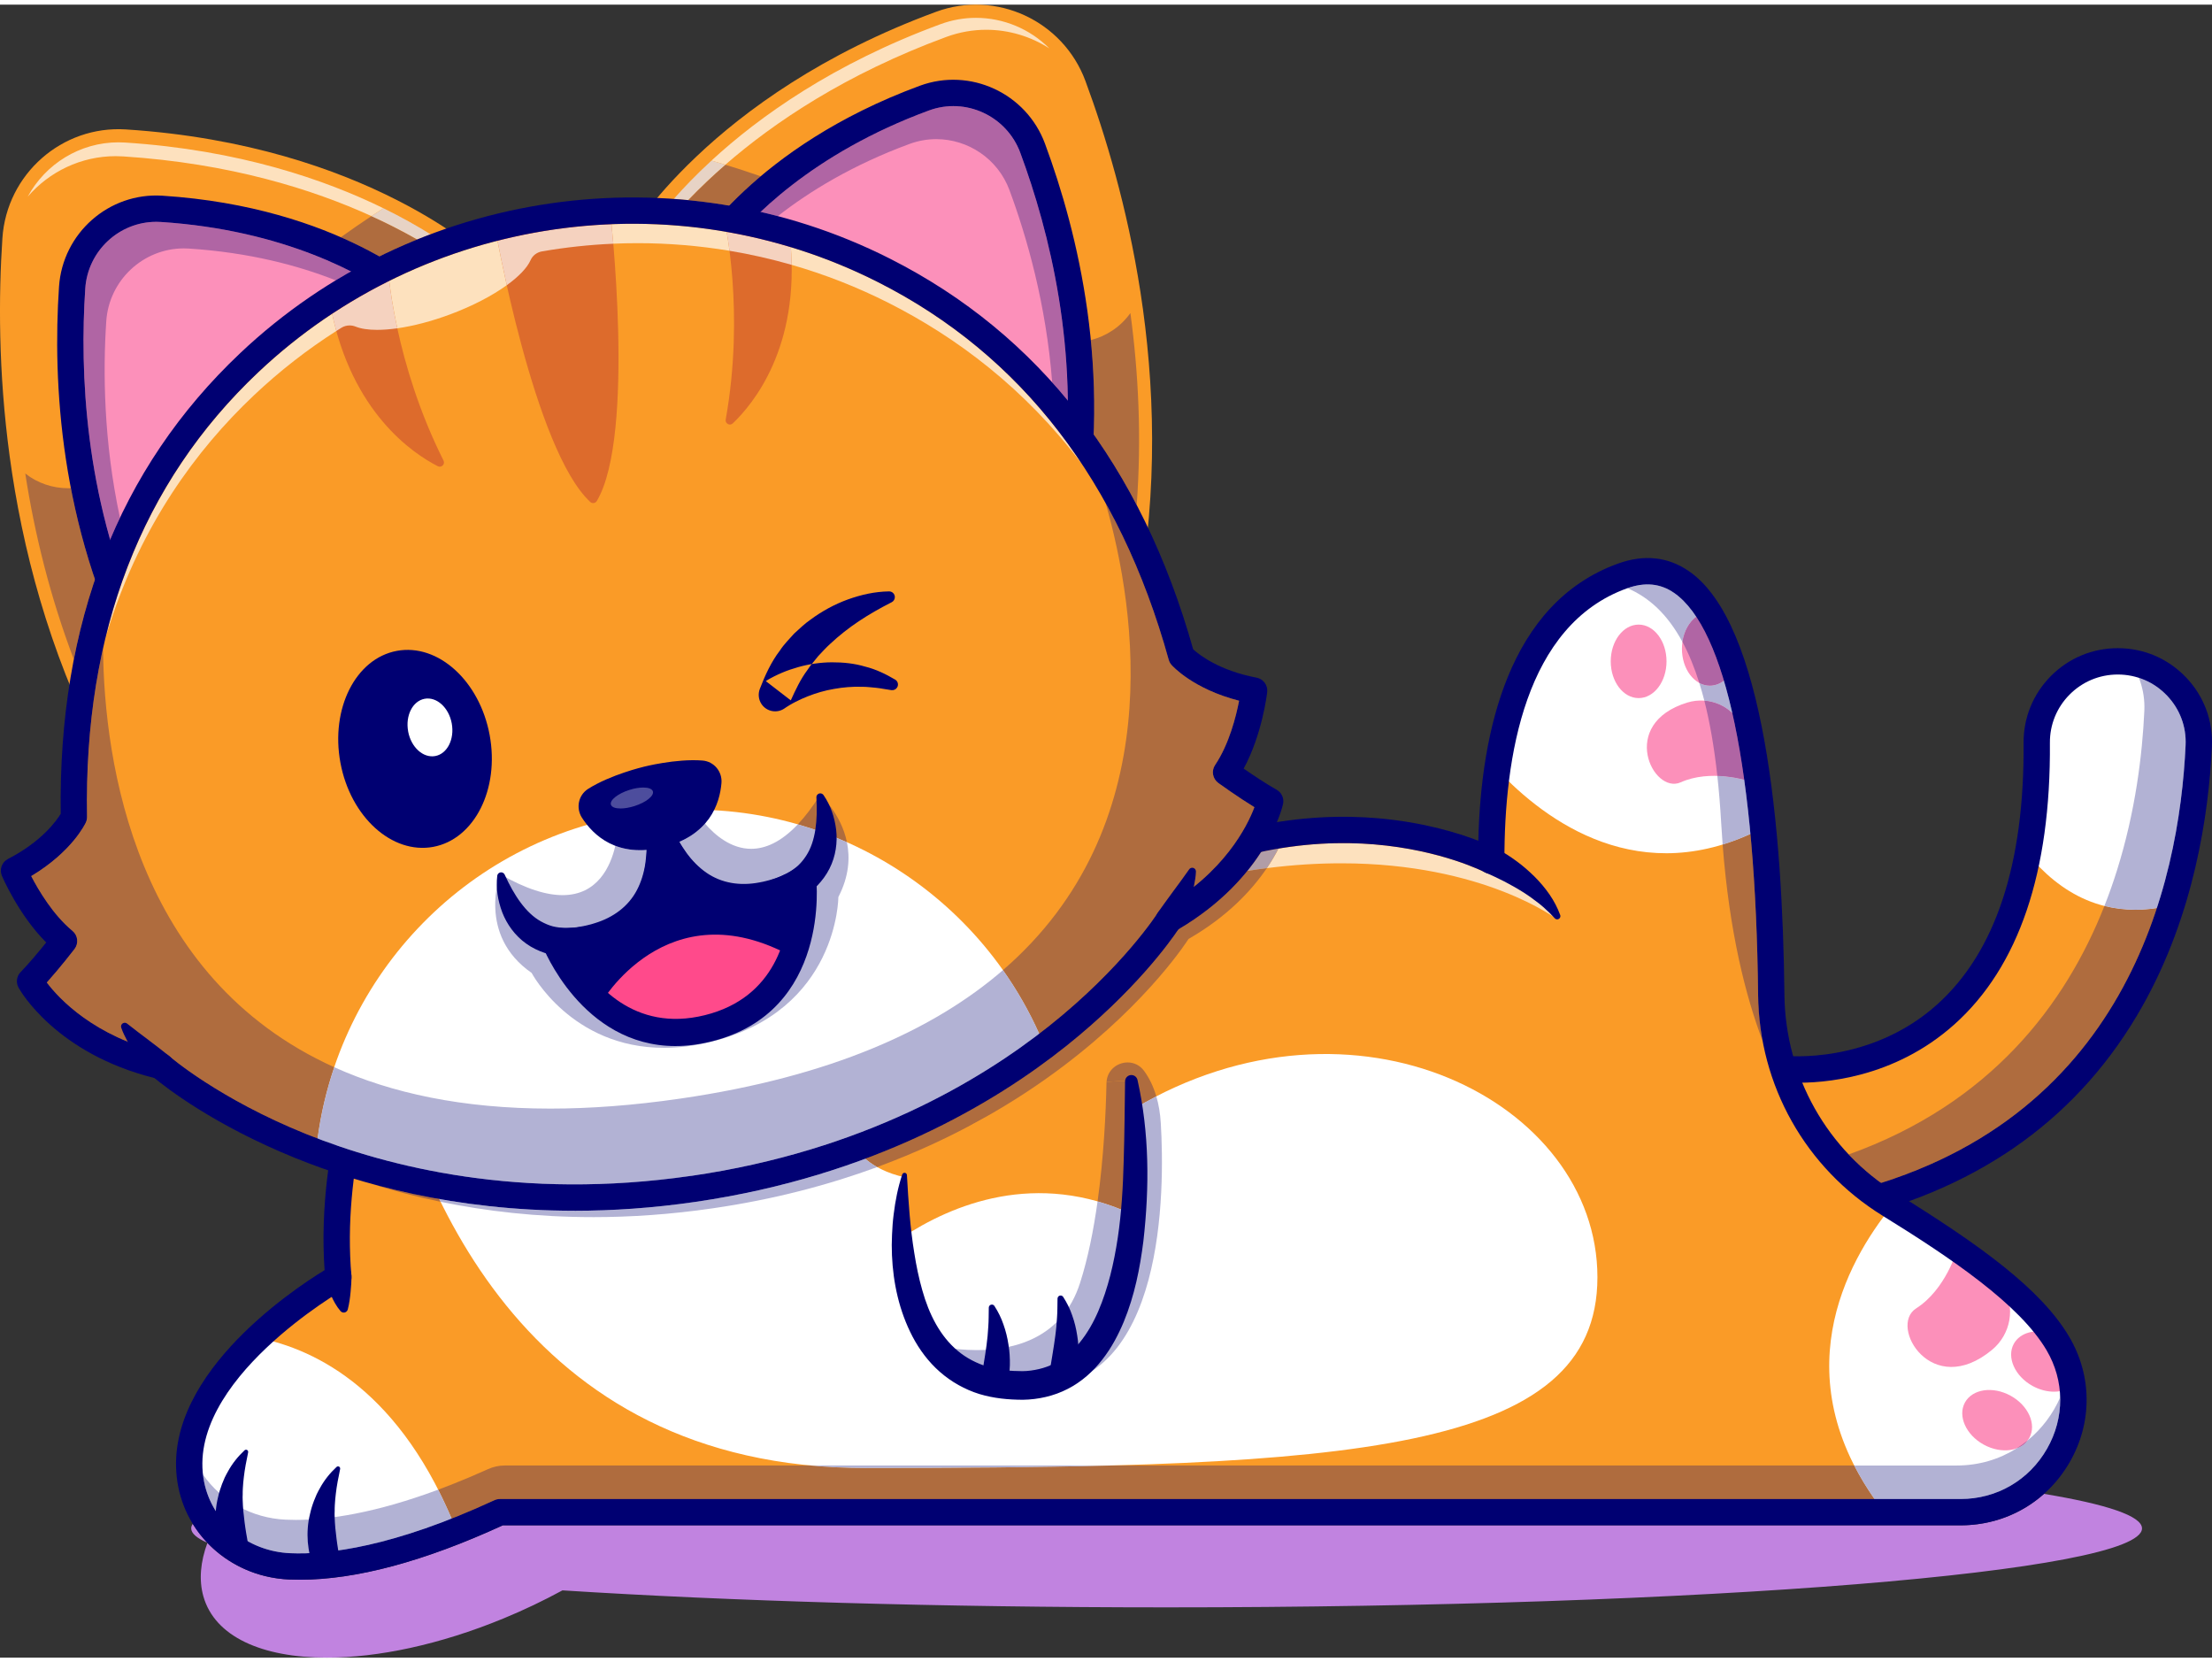 <?xml version="1.0" encoding="UTF-8"?>
<!DOCTYPE svg PUBLIC "-//W3C//DTD SVG 1.1//EN" "http://www.w3.org/Graphics/SVG/1.1/DTD/svg11.dtd">
<!-- Creator: CorelDRAW -->
<svg xmlns="http://www.w3.org/2000/svg" xml:space="preserve" width="189px" height="142px" style="shape-rendering:geometricPrecision; text-rendering:geometricPrecision; image-rendering:optimizeQuality; fill-rule:evenodd; clip-rule:evenodd"
viewBox="0 0 144.239 107.764"
 xmlns:xlink="http://www.w3.org/1999/xlink">
 <rect x="0" y="0" width="144.239" height="107.764" fill="#333333" stroke="none"/>
 <defs>
  <style type="text/css">
   <![CDATA[
    .fil5 {fill:#000072}
    .fil14 {fill:#4D4D9D}
    .fil3 {fill:#AF6C3E}
    .fil7 {fill:#B065A4}
    .fil9 {fill:#B19DA7}
    .fil4 {fill:#B2B2D4}
    .fil0 {fill:#C183E0}
    .fil11 {fill:#DD6B2C}
    .fil10 {fill:#E7D3C5}
    .fil12 {fill:#F5D2BF}
    .fil1 {fill:#FA9B27}
    .fil6 {fill:#FC90BA}
    .fil8 {fill:#FDE1BE}
    .fil13 {fill:#FF4A8B}
    .fil2 {fill:white}
   ]]>
  </style>
 </defs>
 <g id="Слой_x0020_1">
  <g id="_121131800">
   <path id="_120764384" class="fil0" d="M21.317 107.764c-4.233,0 -7.313,-1.363 -8.056,-3.998 -0.299,-1.066 -0.192,-2.246 0.264,-3.482 1.34,1.404 3.228,2.294 5.324,2.386 0.232,0.01 0.467,0.015 0.707,0.015 3.654,0 8.099,-1.191 13.23,-3.547l95.059 0c2.059,0 3.967,-0.738 5.439,-2.05 4.095,0.68 6.391,1.443 6.391,2.251 8.61374e-005,2.842 -28.477,5.148 -63.602,5.148 -14.877,0 -28.564,-0.416 -39.397,-1.108 -1.219,0.663 -2.512,1.283 -3.862,1.838 -4.161,1.712 -8.181,2.547 -11.496,2.547zm-7.8 -7.489c-0.69,-0.304 -1.049,-0.616 -1.049,-0.936 0,-0.098 0.034,-0.197 0.102,-0.294 0.272,0.443 0.59,0.854 0.947,1.23z"/>
   <path id="_120764288" class="fil1" d="M143.379 48.072c0,0.081 -7.17812e-005,0.162 -0.005,0.246 -0.132,2.858 -0.578,6.553 -1.781,10.392 -2.488,7.941 -8.225,16.511 -21.141,19.61 7.17812e-005,-2.87125e-005 -6.484,2.344 -4.163,-8.937 0,0 12.987,1.553 15.934,-14.016 0.395,-2.088 0.61,-4.483 0.588,-7.232 -0.023,-2.934 2.351,-5.321 5.283,-5.321 2.922,-4.30687e-005 5.286,2.367 5.286,5.258z"/>
   <path id="_120764192" class="fil2" d="M143.379 48.072c0,0.081 -7.17812e-005,0.162 -0.005,0.246 -0.132,2.858 -0.578,6.553 -1.781,10.392 -4.305,1.059 -7.331,-0.854 -9.37,-3.343 0.395,-2.088 0.61,-4.483 0.588,-7.232 -0.023,-2.934 2.351,-5.321 5.283,-5.321 2.922,-4.30687e-005 5.286,2.367 5.286,5.258z"/>
   <path id="_120764096" class="fil3" d="M122.658 76.818c-0.767,-0.56 -1.473,-1.182 -2.112,-1.859 9.26,-3.314 14.14,-9.768 16.677,-16.198 0.631,0.16 1.302,0.247 2.016,0.247 0.451,0 0.919,-0.035 1.405,-0.109 -2.34,7.144 -7.385,14.564 -17.985,17.919z"/>
   <path id="_120764000" class="fil4" d="M139.239 59.008c-0.714,0 -1.385,-0.088 -2.016,-0.247 0.308,-0.779 0.581,-1.559 0.823,-2.332 1.204,-3.839 1.65,-7.534 1.781,-10.392 0.005,-0.084 0.005,-0.165 0.005,-0.246 0,-0.671 -0.128,-1.313 -0.36,-1.904 0.689,0.223 1.316,0.616 1.833,1.157 0.838,0.878 1.269,2.026 1.213,3.235 -0.139,3.01 -0.615,6.775 -1.874,10.62 -0.486,0.074 -0.954,0.109 -1.405,0.109z"/>
   <path id="_120763904" class="fil5" d="M116.988 70.282c-0.629,3.496 -0.379,5.927 0.716,6.886 0.97,0.849 2.447,0.348 2.461,0.343 0.027,-0.01 0.06,-0.019 0.087,-0.026 18.406,-4.416 21.851,-20.194 22.265,-29.206 0.056,-1.208 -0.375,-2.357 -1.213,-3.235 -0.845,-0.885 -1.985,-1.373 -3.209,-1.373 -1.189,-4.30687e-005 -2.305,0.465 -3.143,1.309 -0.837,0.843 -1.292,1.96 -1.283,3.146 0.066,8.424 -2.03,14.6 -6.229,18.356 -3.967,3.549 -8.609,3.84 -10.452,3.799zm2.172 9.096c-0.788,0 -1.745,-0.191 -2.571,-0.906 -1.716,-1.485 -2.1,-4.602 -1.142,-9.265 0.09,-0.437 0.497,-0.731 0.94,-0.679 0.055,0.006 5.549,0.59 9.928,-3.343 3.803,-3.416 5.699,-9.15 5.638,-17.045 -0.013,-1.647 0.619,-3.198 1.78,-4.369 1.162,-1.171 2.712,-1.817 4.362,-1.817 1.698,-1.43562e-005 3.278,0.676 4.451,1.904 1.165,1.22 1.765,2.817 1.687,4.498 -0.204,4.42 -1.156,10.948 -4.539,16.949 -4.008,7.11 -10.402,11.765 -19.003,13.838 -0.182,0.06 -0.78,0.233 -1.531,0.233z"/>
   <path id="_120763808" class="fil1" d="M127.844 98.279l-95.246 0c-0.989,0.456 -1.929,0.859 -2.82,1.211 -4.997,1.981 -8.527,2.427 -10.891,2.321 -3.102,-0.137 -5.811,-2.293 -6.419,-5.337 -0.732,-3.674 1.731,-7.087 4.346,-9.563 2.554,-2.42 5.25,-3.945 5.25,-3.945 -0.21,-2.349 -0.096,-4.655 0.18,-6.763 0.515,-3.93 1.589,-7.166 2.159,-8.694 0.228,-0.608 0.375,-0.945 0.375,-0.945 1.43562e-005,-1.43562e-005 14.745,0.507 28.71,-1.848 6.905,-1.165 13.618,-3.03 18.26,-6.003 4.353,-2.788 8.461,-4.123 12.054,-4.642 7.99,-1.151 13.44,1.741 13.44,1.741 -0.005,-1.855 0.094,-3.897 0.392,-5.937 0.732,-5.035 2.669,-10.06 7.197,-12.229 0.309,-0.147 0.631,-0.281 0.963,-0.4 2.425,-0.877 4.255,0.162 5.633,2.359 0.629,0.998 1.161,2.238 1.617,3.646 0.948,2.95 1.546,6.639 1.913,10.417 0.365,3.745 0.507,7.579 0.542,10.866 0.036,3.183 0.993,6.233 2.693,8.811 1.275,1.938 2.972,3.611 5.01,4.87 0.056,0.035 0.111,0.068 0.167,0.104 5.258,3.261 9.115,6.071 10.82,8.965 2.869,4.86 -0.702,10.995 -6.345,10.995z"/>
   <path id="_120763712" class="fil2" d="M104.164 82.967c0,11.459 -16.164,12.434 -47.747,12.434 -22.532,0 -29.361,-18.675 -31.639,-28.836 0.228,-0.608 0,0 0,0 1.43562e-005,-1.43562e-005 14.745,0.507 28.71,-1.848l2.947 8.856 -0.53 1.1c0,0 3.646,5.881 18.024,-2.686 14.38,-8.567 30.235,-0.477 30.235,10.979z"/>
   <path id="_120763616" class="fil2" d="M29.777 99.491c-4.997,1.981 -8.527,2.427 -10.891,2.321 -3.102,-0.137 -5.811,-2.293 -6.419,-5.337 -0.732,-3.674 1.731,-7.087 4.346,-9.563 3.869,0.765 9.388,3.54 12.964,12.579z"/>
   <path id="_120763520" class="fil2" d="M127.844 98.279l-4.982 0c-6.717,-8.646 -2.473,-16.291 0.507,-19.96 4.865,3.018 8.529,5.649 10.4,8.317 0.155,0.215 0.294,0.434 0.42,0.649 0.527,0.894 0.836,1.829 0.955,2.762 0.532,4.145 -2.693,8.232 -7.3,8.232z"/>
   <path id="_120763424" class="fil6" d="M131.104 90.688c1.16,0.637 1.708,1.867 1.225,2.748 -0.483,0.881 -1.816,1.078 -2.975,0.442 -1.16,-0.637 -1.708,-1.867 -1.225,-2.747 0.484,-0.881 1.816,-1.079 2.976,-0.442z"/>
   <path id="_120763328" class="fil6" d="M135.144 90.047c-0.623,0.491 -1.667,0.519 -2.602,0.008 -1.161,-0.639 -1.708,-1.868 -1.227,-2.75 0.413,-0.75 1.439,-1.003 2.453,-0.669 0.155,0.215 0.294,0.434 0.42,0.649 0.527,0.894 0.836,1.829 0.955,2.762z"/>
   <path id="_120763232" class="fil6" d="M127.602 81.214c0,0 -0.724,2.553 -2.659,3.785 -1.809,1.152 1.022,5.967 4.962,2.692 1.213,-1.008 1.544,-2.781 0.695,-4.11 -0.499,-0.78 -1.409,-1.606 -2.999,-2.367z"/>
   <path id="_120763136" class="fil2" d="M114.956 53.669c-7.969,4.163 -14.18,-0.443 -17.322,-3.793 0.783,-5.377 2.937,-10.744 8.16,-12.629 5.838,-2.108 8.23,6.872 9.163,16.422z"/>
   <path id="_120763040" class="fil6" d="M108.67 42.813c0,1.323 -0.814,2.396 -1.819,2.396 -1.005,-1.43562e-005 -1.819,-1.073 -1.819,-2.396 7.17812e-005,-1.323 0.814,-2.396 1.819,-2.396 1.004,-2.87125e-005 1.819,1.073 1.819,2.396z"/>
   <path id="_120762944" class="fil6" d="M113.043 43.252c-0.32,0.687 -0.892,1.143 -1.548,1.143 -1.006,0 -1.82,-1.072 -1.82,-2.397 0,-1.293 0.778,-2.346 1.751,-2.392 0.629,0.998 1.161,2.238 1.617,3.646z"/>
   <path id="_120762848" class="fil6" d="M113.871 50.571c0,0 -2.341,-0.739 -4.278,0.129 -1.81,0.812 -4.092,-3.825 0.444,-5.204 1.395,-0.424 2.935,0.221 3.53,1.553 0.349,0.782 0.524,1.906 0.304,3.522z"/>
   <path id="_120762752" class="fil3" d="M29.452 98.698c-0.282,-0.663 -0.575,-1.29 -0.877,-1.883 0.31,-0.115 0.626,-0.237 0.949,-0.365 0.735,-0.29 1.503,-0.615 2.303,-0.976 0.341,-0.153 0.71,-0.235 1.083,-0.235l19.958 -1.43562e-005c1.137,0.107 2.32,0.162 3.548,0.162 5.87,0 11.209,-0.033 16.009,-0.162l48.482 -1.43562e-005c0.368,0.719 0.805,1.446 1.321,2.183l-89.632 0c-0.125,0 -0.248,0.027 -0.361,0.079 -0.979,0.453 -1.906,0.85 -2.784,1.197z"/>
   <path id="_120762656" class="fil4" d="M56.417 95.401c-1.228,0 -2.411,-0.055 -3.548,-0.162l19.557 -1.43562e-005c-4.8,0.129 -10.139,0.162 -16.009,0.162z"/>
   <path id="_120762560" class="fil4" d="M19.518 100.968c-0.209,0 -0.407,-0.005 -0.595,-0.013 -2.783,-0.122 -5.092,-2.033 -5.614,-4.649 -0.032,-0.16 -0.057,-0.32 -0.075,-0.48 1.193,1.73 3.195,2.847 5.398,2.945 0.211,0.01 0.431,0.015 0.661,0.015 2.179,-1.43562e-005 5.211,-0.459 9.281,-1.971 0.302,0.593 0.595,1.221 0.877,1.883 -4.581,1.811 -7.822,2.269 -9.934,2.269z"/>
   <path id="_120762464" class="fil4" d="M127.844 97.422l-5.616 0c-0.516,-0.737 -0.953,-1.465 -1.321,-2.183l6.683 -1.43562e-005c1.466,0 2.792,-0.414 3.901,-1.113 0.297,-0.108 0.551,-0.284 0.731,-0.526 0.922,-0.755 1.648,-1.723 2.118,-2.805 0.029,1.144 -0.256,2.296 -0.856,3.347 -1.172,2.054 -3.281,3.28 -5.639,3.28z"/>
   <path id="_120762368" class="fil7" d="M131.492 94.126c0.255,-0.161 0.499,-0.336 0.731,-0.526 -0.18,0.242 -0.434,0.418 -0.731,0.526z"/>
   <path id="_120762272" class="fil3" d="M114.934 67.559c-1.099,-2.905 -2.161,-7.059 -2.606,-12.802 0.593,-0.181 1.197,-0.41 1.813,-0.69 0.288,3.098 0.457,6.602 0.499,10.477 0.011,1.024 0.111,2.032 0.294,3.015z"/>
   <path id="_120762176" class="fil4" d="M112.329 54.758c-0.035,-0.454 -0.067,-0.918 -0.094,-1.392 -0.062,-1.091 -0.146,-2.119 -0.252,-3.084 0.811,0.024 1.478,0.178 1.753,0.252 0.155,1.112 0.29,2.29 0.406,3.535 -0.615,0.28 -1.22,0.508 -1.813,0.69zm0.631 -8.574c-0.49,-0.472 -1.141,-0.757 -1.825,-0.809 -0.103,-0.403 -0.212,-0.788 -0.328,-1.157 0.212,0.114 0.445,0.177 0.688,0.177 0.334,0 0.647,-0.119 0.916,-0.326 0.195,0.656 0.378,1.362 0.549,2.114zm-3.252 -4.637c-0.946,-1.753 -2.143,-2.891 -3.59,-3.504 0.464,-0.164 0.902,-0.246 1.317,-0.246 0.624,-4.30687e-005 1.197,0.185 1.733,0.557 0.515,0.357 0.996,0.877 1.443,1.552 -0.462,0.339 -0.8,0.935 -0.902,1.641z"/>
   <path id="_120762080" class="fil7" d="M111.495 44.395c-0.244,0 -0.476,-0.063 -0.688,-0.177 -0.318,-1.014 -0.684,-1.902 -1.099,-2.672 0.102,-0.706 0.44,-1.303 0.902,-1.641 0.683,1.032 1.284,2.426 1.801,4.164 -0.268,0.207 -0.581,0.326 -0.916,0.326z"/>
   <path id="_120761984" class="fil7" d="M113.736 50.533c-0.275,-0.073 -0.942,-0.228 -1.753,-0.252 -0.203,-1.858 -0.486,-3.488 -0.848,-4.906 0.685,0.052 1.336,0.337 1.825,0.809 0.297,1.308 0.556,2.76 0.776,4.349z"/>
   <path id="_120761888" class="fil8" d="M101.557 59.647c0,0 -4.775,-3.668 -14.1,-3.668 -1.498,-4.30687e-005 -3.115,0.095 -4.848,0.315 0.311,-0.458 0.561,-0.889 0.76,-1.275 1.54,-0.258 2.962,-0.356 4.237,-0.356 0.712,-2.87125e-005 1.379,0.03 1.993,0.082 4.415,0.364 7.213,1.813 7.239,1.826 0.126,0.067 0.264,0.1 0.402,0.1 0.154,-1.43562e-005 0.307,-0.042 0.444,-0.124 0.136,-0.082 0.244,-0.198 0.316,-0.334 1.423,0.84 2.661,1.957 3.557,3.434z"/>
   <path id="_120761792" class="fil3" d="M28.729 78.046c-1.646,-0.34 -3.181,-0.75 -4.601,-1.199 1.387,0.385 2.893,0.735 4.514,1.021 0.029,0.059 0.058,0.119 0.087,0.178zm28.472 -2.264c-0.326,-0.184 -0.581,-0.374 -0.777,-0.544 5.778,-2.155 10.118,-4.967 13.095,-7.342 4.478,-3.572 6.784,-6.81 7.32,-7.611 2.034,-1.2 3.479,-2.555 4.499,-3.812 0.431,-0.068 0.854,-0.128 1.271,-0.181 -0.98,1.443 -2.571,3.16 -5.11,4.62 5.7425e-005,0 -2.508,4.007 -8.118,8.256 -3.088,2.339 -7.114,4.752 -12.18,6.613z"/>
   <path id="_120761696" class="fil4" d="M38.666 79.046c-3.658,0 -6.977,-0.388 -9.938,-1 -0.029,-0.06 -0.058,-0.119 -0.087,-0.178 2.645,0.466 5.593,0.763 8.816,0.763 2.467,-1.43562e-005 5.097,-0.174 7.874,-0.577 4.158,-0.604 7.852,-1.606 11.092,-2.815 0.196,0.17 0.451,0.36 0.777,0.544 -3.162,1.162 -6.729,2.109 -10.725,2.689 -2.751,0.4 -5.357,0.575 -7.81,0.575z"/>
   <path id="_120761600" class="fil9" d="M81.338 56.474c0.347,-0.429 0.646,-0.846 0.901,-1.242 0.383,-0.081 0.76,-0.152 1.13,-0.214 -0.199,0.386 -0.449,0.817 -0.76,1.275 -0.417,0.053 -0.84,0.113 -1.271,0.181z"/>
   <path id="_120761504" class="fil5" d="M20.574 102.058l-0.067 -0.131 -0.054 -0.114c-0.033,-0.075 -0.064,-0.15 -0.091,-0.224 -0.055,-0.15 -0.1,-0.298 -0.141,-0.45 -0.075,-0.301 -0.123,-0.607 -0.15,-0.914 -0.045,-0.613 -0.004,-1.233 0.145,-1.826 0.064,-0.297 0.154,-0.589 0.263,-0.87l0.173 -0.417c0.061,-0.137 0.141,-0.266 0.21,-0.397 0.284,-0.524 0.66,-0.988 1.085,-1.383 0.056,-0.053 0.145,-0.05 0.198,0.007 0.03,0.032 0.042,0.075 0.036,0.116l-0.002 0.014c-0.044,0.286 -0.117,0.546 -0.161,0.814 -0.042,0.268 -0.094,0.524 -0.118,0.785 -0.037,0.256 -0.049,0.514 -0.068,0.764 -0.015,0.124 -0.001,0.253 -0.008,0.376 -0.004,0.125 -0.011,0.248 -0.002,0.372 0.014,0.494 0.061,0.976 0.125,1.452 0.027,0.239 0.069,0.473 0.104,0.708l0.06 0.347c0.008,0.059 0.018,0.114 0.028,0.169l0.012 0.081c0.004,0.025 0.01,0.055 0.005,0.061l-0.605 0.76c-0.201,0.253 -0.569,0.294 -0.823,0.093 -0.066,-0.053 -0.12,-0.121 -0.156,-0.192z"/>
   <path id="_120761408" class="fil5" d="M14.574 100.972l-0.067 -0.131 -0.054 -0.114c-0.033,-0.075 -0.064,-0.15 -0.091,-0.223 -0.054,-0.15 -0.1,-0.298 -0.14,-0.45 -0.076,-0.301 -0.123,-0.607 -0.15,-0.914 -0.045,-0.614 -0.004,-1.233 0.145,-1.827 0.065,-0.297 0.154,-0.589 0.263,-0.87l0.173 -0.416c0.061,-0.137 0.141,-0.266 0.21,-0.398 0.284,-0.523 0.661,-0.987 1.085,-1.383 0.057,-0.053 0.145,-0.05 0.198,0.007 0.03,0.032 0.042,0.075 0.036,0.115l-0.002 0.014c-0.044,0.286 -0.117,0.547 -0.16,0.815 -0.042,0.268 -0.094,0.524 -0.118,0.785 -0.037,0.257 -0.049,0.514 -0.068,0.764 -0.015,0.125 -0.001,0.253 -0.008,0.377 -0.004,0.125 -0.011,0.247 -0.001,0.372 0.014,0.494 0.061,0.976 0.125,1.452 0.027,0.238 0.069,0.473 0.104,0.708l0.061 0.346c0.008,0.059 0.018,0.114 0.028,0.169l0.012 0.081c0.004,0.024 0.009,0.055 0.005,0.061l-0.605 0.76c-0.201,0.253 -0.57,0.294 -0.822,0.093 -0.067,-0.054 -0.12,-0.121 -0.157,-0.192z"/>
   <path id="_120761312" class="fil5" d="M22.915 82.862c0.003,0.169 -0.001,0.352 -0.011,0.531 -0.011,0.18 -0.024,0.362 -0.044,0.544 -0.035,0.365 -0.082,0.729 -0.179,1.115l-0.003 0.01c-0.037,0.147 -0.186,0.236 -0.332,0.199 -0.057,-0.015 -0.105,-0.046 -0.14,-0.087 -0.275,-0.319 -0.458,-0.67 -0.617,-1.02 -0.081,-0.176 -0.151,-0.353 -0.215,-0.532 -0.064,-0.18 -0.119,-0.357 -0.162,-0.547l-0.002 -0.008c-0.105,-0.465 0.187,-0.927 0.652,-1.032 0.465,-0.105 0.927,0.187 1.031,0.652 0.013,0.057 0.02,0.118 0.021,0.174z"/>
   <path id="_120761216" class="fil5" d="M97.592 55.029c0.261,0.127 0.465,0.253 0.686,0.389 0.215,0.137 0.422,0.284 0.627,0.433 0.409,0.299 0.791,0.634 1.153,0.99 0.36,0.357 0.69,0.75 0.98,1.166 0.288,0.419 0.528,0.874 0.699,1.346 0.04,0.109 -0.017,0.23 -0.126,0.269 -0.078,0.029 -0.163,0.008 -0.219,-0.047l-0.015 -0.015c-0.171,-0.167 -0.311,-0.345 -0.491,-0.495 -0.16,-0.163 -0.339,-0.308 -0.514,-0.453 -0.361,-0.281 -0.725,-0.547 -1.111,-0.786 -0.384,-0.241 -0.78,-0.459 -1.179,-0.669 -0.2,-0.104 -0.403,-0.203 -0.605,-0.296 -0.195,-0.097 -0.416,-0.191 -0.587,-0.265l-0.018 -0.008c-0.434,-0.19 -0.633,-0.696 -0.443,-1.13 0.19,-0.435 0.696,-0.633 1.131,-0.443 0.01,0.005 0.022,0.011 0.032,0.015z"/>
   <path id="_120954232" class="fil5" d="M25.35 67.439c-0.732,1.889 -3.053,8.535 -2.432,15.452 0.03,0.335 -0.139,0.658 -0.432,0.824 -0.105,0.06 -10.487,6.027 -9.176,12.592 0.522,2.615 2.831,4.527 5.614,4.649 2.44,0.106 6.725,-0.405 13.313,-3.454 0.113,-0.052 0.236,-0.079 0.361,-0.079l95.247 0c2.359,0 4.467,-1.226 5.639,-3.28 1.156,-2.025 1.144,-4.425 -0.034,-6.422 -1.761,-2.986 -6.184,-5.981 -10.7,-8.773 -5.014,-3.1 -8.046,-8.484 -8.109,-14.402 -0.157,-14.549 -2.101,-23.85 -5.473,-26.191 -0.9,-0.625 -1.908,-0.723 -3.083,-0.299 -6.632,2.395 -8.003,10.977 -7.985,17.755 0.001,0.301 -0.156,0.581 -0.415,0.737 -0.258,0.155 -0.579,0.165 -0.845,0.023 -0.026,-0.014 -2.824,-1.462 -7.239,-1.826 -4.063,-0.336 -10.378,0.207 -17.391,4.695 -13.217,8.458 -42.175,8.114 -46.859,8zm-5.794 35.246c-0.24,0 -0.475,-0.005 -0.707,-0.015 -3.575,-0.157 -6.545,-2.636 -7.222,-6.027 -1.39,-6.962 7.345,-12.797 9.538,-14.14 -0.585,-8.379 2.685,-15.958 2.827,-16.284 0.141,-0.322 0.471,-0.524 0.815,-0.513 0.328,0.012 32.829,1.02 46.477,-7.714 7.454,-4.77 14.2,-5.326 18.546,-4.952 2.985,0.256 5.26,0.963 6.567,1.467 0.171,-7.091 1.976,-15.492 9.104,-18.066 1.711,-0.618 3.274,-0.449 4.645,0.503 4.925,3.418 6.096,16.886 6.211,27.583 0.057,5.327 2.785,10.172 7.296,12.96 5.436,3.361 9.434,6.239 11.276,9.362 1.495,2.534 1.512,5.579 0.047,8.145 -1.482,2.595 -4.147,4.144 -7.13,4.144l-95.059 0c-5.13,2.356 -9.576,3.547 -13.23,3.547z"/>
   <path id="_120954136" class="fil1" d="M73.898 78.892c-0.451,5.334 -2.141,11.134 -7.363,11.134 -6.168,0 -7.539,-5.592 -7.723,-9.641 -0.104,-2.296 0.175,-4.095 0.175,-4.095 1.43562e-005,-4.30687e-005 5.722,-6.047 14.783,-6.137 2.87125e-005,-1.43562e-005 0.515,4.201 0.129,8.739z"/>
   <path id="_120954040" class="fil2" d="M73.898 78.892c-0.451,5.334 -2.141,11.134 -7.363,11.134 -6.168,0 -7.539,-5.592 -7.723,-9.641 3.243,-2.151 8.752,-4.455 15.087,-1.493z"/>
   <path id="_120953944" class="fil3" d="M73.93 71.987c-0.075,-1.135 -0.161,-1.834 -0.161,-1.834 -0.55,0.005 -1.089,0.033 -1.614,0.08 0.051,-0.784 0.707,-1.271 1.375,-1.271 0.398,-2.87125e-005 0.8,0.173 1.08,0.56 0.312,0.43 0.591,0.971 0.79,1.649 -0.492,0.253 -0.983,0.526 -1.472,0.817l0.002 -0.001z"/>
   <path id="_120953848" class="fil4" d="M67.542 90.124c-0.435,0 -0.892,-0.034 -1.374,-0.105 0.12,0.005 0.243,0.007 0.367,0.007 5.223,0 6.913,-5.8 7.363,-11.134l4.30687e-005 -4.30687e-005c0.228,-2.688 0.141,-5.257 0.032,-6.905 0.488,-0.291 0.979,-0.563 1.471,-0.816 0.148,0.504 0.252,1.084 0.292,1.752 0.258,4.337 0.315,17.202 -8.151,17.202zm-6.124 -2.093c-0.202,-0.194 -0.384,-0.406 -0.54,-0.637 0.167,0.222 0.346,0.436 0.54,0.637z"/>
   <path id="_120953752" class="fil3" d="M73.898 78.892c-0.79,-0.369 -1.567,-0.657 -2.327,-0.873 0.403,-2.893 0.539,-5.774 0.581,-7.722 0.001,-0.022 0.002,-0.044 0.003,-0.065 0.525,-0.047 1.064,-0.074 1.614,-0.08 2.87125e-005,-1.43562e-005 0.086,0.698 0.161,1.834 0.109,1.649 0.197,4.218 -0.032,6.906l4.30687e-005 -4.30687e-005z"/>
   <path id="_120953656" class="fil4" d="M66.535 90.026c-0.124,0 -0.247,-0.002 -0.367,-0.007 -0.003,-0.001 -0.006,-0.001 -0.008,-0.001 1.43562e-005,-4.30687e-005 -3.044,-0.352 -4.742,-1.987 -0.193,-0.202 -0.373,-0.415 -0.54,-0.637 -0.002,-0.004 -0.005,-0.007 -0.007,-0.01 0,-2.87125e-005 1.228,0.331 2.823,0.331 2.374,0 5.561,-0.731 6.73,-4.368 0.521,-1.621 0.888,-3.477 1.146,-5.328 0.761,0.216 1.538,0.503 2.327,0.873l4.30687e-005 -4.30687e-005c-0.451,5.334 -2.141,11.134 -7.363,11.134z"/>
   <path id="_120953560" class="fil5" d="M59.139 76.312c0.097,1.731 0.21,3.434 0.481,5.081 0.13,0.823 0.295,1.633 0.519,2.413 0.218,0.78 0.507,1.532 0.89,2.21 0.381,0.678 0.858,1.279 1.428,1.751 0.568,0.477 1.231,0.811 1.943,1.034 0.715,0.215 1.501,0.286 2.268,0.287 0.375,-0.003 0.738,-0.056 1.089,-0.138 0.351,-0.082 0.688,-0.204 1.004,-0.37 1.281,-0.637 2.228,-1.94 2.859,-3.411 0.635,-1.48 1.018,-3.117 1.267,-4.776 0.249,-1.663 0.344,-3.36 0.388,-5.062 0.052,-1.7 0.063,-3.418 0.088,-5.129l0.001 -0.015c0.004,-0.226 0.189,-0.407 0.416,-0.404 0.193,0.002 0.353,0.139 0.394,0.32 0.774,3.45 0.784,6.985 0.383,10.514 -0.223,1.762 -0.572,3.539 -1.278,5.252 -0.356,0.853 -0.798,1.696 -1.398,2.462 -0.592,0.765 -1.355,1.459 -2.265,1.918 -0.905,0.469 -1.926,0.687 -2.904,0.704 -0.959,-0.002 -1.91,-0.09 -2.856,-0.376 -0.939,-0.292 -1.83,-0.792 -2.572,-1.445 -0.745,-0.653 -1.332,-1.449 -1.776,-2.289 -0.883,-1.69 -1.267,-3.518 -1.345,-5.309 -0.02,-0.449 -0.018,-0.896 0.004,-1.342 0.018,-0.446 0.05,-0.889 0.107,-1.329 0.107,-0.882 0.277,-1.75 0.559,-2.599 0.027,-0.083 0.116,-0.127 0.198,-0.1 0.063,0.021 0.104,0.078 0.107,0.14l0.001 0.007z"/>
   <path id="_120953464" class="fil5" d="M63.982 89.658c0.015,-0.15 0.052,-0.356 0.08,-0.54l0.093 -0.571c0.067,-0.383 0.121,-0.77 0.176,-1.161 0.028,-0.197 0.042,-0.393 0.068,-0.592l0.022 -0.298c0.011,-0.1 0.019,-0.201 0.022,-0.301 0.032,-0.406 0.023,-0.81 0.033,-1.241l4.30687e-005 -0.012c0.003,-0.11 0.094,-0.197 0.205,-0.195 0.068,0.002 0.129,0.038 0.163,0.092 0.241,0.373 0.445,0.781 0.589,1.206 0.151,0.423 0.259,0.864 0.326,1.309 0.073,0.445 0.102,0.896 0.092,1.347 -0.009,0.225 -0.024,0.451 -0.055,0.676 -0.034,0.23 -0.069,0.437 -0.148,0.694 -0.139,0.453 -0.618,0.708 -1.072,0.568 -0.397,-0.122 -0.641,-0.505 -0.602,-0.903l0.008 -0.078z"/>
   <path id="_120953368" class="fil5" d="M68.464 89.067c0.015,-0.15 0.052,-0.357 0.08,-0.54l0.093 -0.571c0.067,-0.383 0.12,-0.77 0.175,-1.161 0.029,-0.197 0.043,-0.392 0.068,-0.592l0.023 -0.298c0.011,-0.1 0.019,-0.201 0.022,-0.301 0.031,-0.406 0.023,-0.81 0.033,-1.241l0.001 -0.012c0.003,-0.111 0.094,-0.198 0.205,-0.195 0.068,0.001 0.129,0.038 0.164,0.092 0.241,0.374 0.445,0.781 0.588,1.206 0.152,0.424 0.259,0.864 0.326,1.309 0.073,0.445 0.103,0.896 0.093,1.347 -0.009,0.225 -0.024,0.45 -0.056,0.676 -0.033,0.23 -0.069,0.437 -0.147,0.694 -0.139,0.453 -0.618,0.708 -1.072,0.568 -0.397,-0.122 -0.642,-0.505 -0.602,-0.903l0.008 -0.078z"/>
   <path id="_120953272" class="fil1" d="M31.523 16.43c-22.13,9.159 -25.037,32.158 -25.037,32.158 -3.328,-6.53 -5.046,-13.181 -5.857,-19.153 -0.749,-5.531 -0.721,-10.48 -0.472,-14.214 0.279,-4.173 3.886,-7.356 8.057,-7.086 7.909,0.51 13.782,2.628 17.654,4.598 3.782,1.918 5.655,3.697 5.655,3.697z"/>
   <path id="_120953176" class="fil3" d="M4.813 42.685c-1.566,-4.135 -2.564,-8.235 -3.166,-12.12 0.811,0.641 1.802,0.961 2.792,0.961 0.061,-7.17812e-005 0.122,-0.002 0.183,-0.004 0.374,1.937 0.885,3.934 1.57,5.95 -0.567,1.673 -1.027,3.41 -1.379,5.212zm19.926 -26.271c-0.719,-0.406 -1.557,-0.833 -2.514,-1.251 0.693,-0.498 1.362,-0.957 1.996,-1.377 0.518,0.236 1.007,0.473 1.469,0.707 0.545,0.277 1.051,0.551 1.516,0.816 -0.833,0.338 -1.658,0.707 -2.467,1.105z"/>
   <path id="_120953080" class="fil8" d="M24.221 13.785c-3.831,-1.745 -9.218,-3.441 -16.185,-3.891 -0.166,-0.011 -0.33,-0.016 -0.494,-0.016 -2.27,-0 -4.336,1.018 -5.735,2.643 1.148,-2.124 3.392,-3.545 5.916,-3.545 0.144,-8.61374e-005 0.29,0.005 0.436,0.014 7.433,0.48 13.05,2.425 16.845,4.285 -0.255,0.163 -0.517,0.333 -0.784,0.51z"/>
   <path id="_120952984" class="fil10" d="M27.206 15.308c-0.465,-0.265 -0.971,-0.539 -1.516,-0.816 -0.461,-0.235 -0.951,-0.471 -1.469,-0.707 0.267,-0.177 0.529,-0.347 0.784,-0.511 1.205,0.59 2.227,1.172 3.066,1.696 -0.289,0.109 -0.577,0.221 -0.865,0.337z"/>
   <path id="_120952888" class="fil6" d="M27.426 19.322c0,0 -5.562,-5.278 -16.885,-6.01 -3.023,-0.195 -5.635,2.111 -5.837,5.134 -0.376,5.626 -0.059,15.062 4.584,24.172 1.43562e-005,-5.7425e-005 2.106,-16.66 18.138,-23.296z"/>
   <path id="_120952792" class="fil7" d="M7.181 34.876c-1.757,-6.19 -1.909,-12.051 -1.62,-16.372 0.164,-2.454 2.209,-4.344 4.626,-4.344 0.099,-2.87125e-005 0.2,0.003 0.3,0.01 5.541,0.358 9.675,1.847 12.4,3.223 -0.334,0.188 -0.664,0.382 -0.993,0.581 -2.44,-0.964 -5.627,-1.817 -9.575,-2.072 -0.111,-0.007 -0.22,-0.011 -0.33,-0.011 -2.649,-4.30687e-005 -4.881,2.071 -5.06,4.751 -0.215,3.22 -0.184,7.793 0.893,12.808 -0.223,0.469 -0.437,0.946 -0.641,1.427z"/>
   <path id="_120952696" class="fil5" d="M10.186 14.159c-2.417,0 -4.461,1.891 -4.626,4.344 -0.367,5.485 -0.022,13.454 3.413,21.425 0.45,-1.728 1.245,-4.17 2.607,-6.858 2.248,-4.438 6.51,-10.346 14.194,-13.957 -2.072,-1.47 -7.171,-4.42 -15.288,-4.945 -0.1,-0.007 -0.201,-0.01 -0.3,-0.01zm-0.898 29.317c-0.318,0 -0.616,-0.178 -0.764,-0.468 -4.619,-9.063 -5.093,-18.39 -4.676,-24.619 0.234,-3.497 3.26,-6.16 6.749,-5.933 11.501,0.743 17.184,6.02 17.421,6.244 0.211,0.2 0.306,0.493 0.253,0.779 -0.053,0.286 -0.247,0.525 -0.516,0.636 -6.433,2.663 -11.351,7.264 -14.615,13.675 -2.45,4.813 -2.994,8.896 -3,8.936 -0.048,0.374 -0.334,0.673 -0.705,0.737 -0.049,0.009 -0.099,0.013 -0.147,0.013z"/>
   <path id="_120952600" class="fil1" d="M41.048 15.047c23.821,2.489 33.148,23.712 33.148,23.712 1.334,-7.207 1.09,-14.072 0.169,-20.028 -0.855,-5.515 -2.288,-10.252 -3.589,-13.761 -1.453,-3.921 -5.817,-5.948 -9.739,-4.503 -7.438,2.738 -12.466,6.438 -15.618,9.428 -3.08,2.914 -4.371,5.153 -4.371,5.153z"/>
   <path id="_120952504" class="fil3" d="M74.121 32.624c-0.85,-1.627 -1.785,-3.162 -2.804,-4.605 0.083,-2.128 0.006,-4.188 -0.187,-6.151 1.019,-0.259 1.947,-0.867 2.58,-1.763 0.528,3.896 0.737,8.111 0.411,12.52zm-26.573 -19.522c-0.892,-0.152 -1.784,-0.271 -2.681,-0.358 0.371,-0.387 0.778,-0.793 1.222,-1.213 0.376,-0.356 0.777,-0.722 1.207,-1.095 0.728,0.222 1.499,0.472 2.305,0.753 -0.799,0.674 -1.48,1.32 -2.054,1.914z"/>
   <path id="_120952408" class="fil8" d="M47.297 10.436c-0.31,-0.095 -0.612,-0.184 -0.906,-0.269 3.105,-2.858 7.934,-6.316 14.94,-8.895 0.761,-0.28 1.54,-0.412 2.308,-0.412 1.795,-8.61374e-005 3.524,0.726 4.786,1.992 -1.216,-0.782 -2.645,-1.214 -4.114,-1.214 -0.865,-4.30687e-005 -1.745,0.15 -2.604,0.466 -6.552,2.412 -11.234,5.571 -14.41,8.332z"/>
   <path id="_120952312" class="fil10" d="M44.868 12.744c-0.309,-0.03 -0.622,-0.056 -0.932,-0.078 0.653,-0.741 1.467,-1.59 2.455,-2.499 0.294,0.084 0.596,0.174 0.906,0.269 -0.43,0.373 -0.832,0.739 -1.207,1.095 -0.444,0.42 -0.85,0.826 -1.222,1.213z"/>
   <path id="_120952216" class="fil6" d="M45.798 16.655c0,0 3.832,-6.642 14.48,-10.562 2.842,-1.047 6.003,0.422 7.056,3.262 1.961,5.287 4.339,14.423 2.478,24.477 1.43562e-005,-1.43562e-005 -6.756,-15.374 -24.013,-17.177z"/>
   <path id="_120952120" class="fil7" d="M69.631 25.811c-0.333,-0.403 -0.673,-0.799 -1.021,-1.186 -0.393,-5.114 -1.663,-9.507 -2.785,-12.533 -0.76,-2.048 -2.706,-3.324 -4.772,-3.324 -0.579,-7.17812e-005 -1.168,0.1 -1.743,0.312 -3.712,1.367 -6.525,3.091 -8.591,4.709 -0.374,-0.098 -0.75,-0.19 -1.126,-0.277 2.216,-2.09 5.754,-4.688 10.98,-6.613 0.524,-0.194 1.062,-0.285 1.59,-0.285 1.887,-5.7425e-005 3.669,1.165 4.365,3.04 1.506,4.06 3.026,9.723 3.102,16.157z"/>
   <path id="_120952024" class="fil5" d="M47.319 15.985c8.397,1.276 14.163,5.73 17.581,9.346 2.07,2.19 3.527,4.305 4.45,5.834 1.026,-8.619 -0.909,-16.357 -2.82,-21.511 -0.89,-2.401 -3.562,-3.637 -5.955,-2.755 -7.664,2.822 -11.697,7.092 -13.255,9.087zm22.493 18.706c-0.337,0 -0.647,-0.199 -0.786,-0.513 -0.016,-0.037 -1.699,-3.797 -5.417,-7.714 -4.952,-5.218 -10.974,-8.231 -17.9,-8.955 -0.289,-0.03 -0.543,-0.205 -0.675,-0.463 -0.132,-0.259 -0.124,-0.567 0.021,-0.819 0.163,-0.282 4.111,-6.957 14.926,-10.94 3.279,-1.208 6.939,0.484 8.158,3.77 2.17,5.853 4.369,14.93 2.517,24.932 -0.069,0.371 -0.371,0.653 -0.745,0.696 -0.033,0.004 -0.066,0.006 -0.099,0.006z"/>
   <path id="_120951928" class="fil1" d="M79.949 50.049c0,0 1.685,1.219 2.875,1.881 0,0 -0.975,4.486 -6.592,7.716 0,-1.43562e-005 -2.508,4.006 -8.119,8.257 -5.014,3.797 -12.505,7.792 -22.905,9.302 -10.4,1.51 -18.718,-0.19 -24.604,-2.405 -6.588,-2.48 -10.132,-5.607 -10.132,-5.607 -6.303,-1.5 -8.513,-5.524 -8.513,-5.524 0.951,-0.973 2.221,-2.62 2.221,-2.62 -2.032,-1.68 -3.268,-4.59 -3.268,-4.59 3.011,-1.552 3.907,-3.494 3.907,-3.494 -0.098,-5.651 0.673,-10.523 2.033,-14.716 2.091,-6.441 5.568,-11.286 9.404,-14.909 11.119,-10.502 27.748,-12.917 41.394,-6.009 7.773,3.934 15.553,11.335 19.388,25.15 4.30687e-005,0 1.41,1.608 4.739,2.239 2.87125e-005,-4.30687e-005 -0.357,3.141 -1.828,5.329z"/>
   <path id="_120951832" class="fil2" d="M68.113 67.903c-5.014,3.797 -12.505,7.792 -22.905,9.302 -10.4,1.51 -18.718,-0.19 -24.604,-2.405 1.069,-11.065 9.56,-20.39 21.053,-22.058 11.493,-1.668 22.285,4.858 26.456,15.162z"/>
   <path id="_120951736" class="fil11" d="M25.315 17.331c0,0 0.39,5.979 3.605,12.388 0.12,0.24 -0.134,0.493 -0.372,0.372 -1.649,-0.842 -5.617,-3.519 -6.956,-10.236 1.43562e-005,0 2.65,-1.93 3.723,-2.523z"/>
   <path id="_120951640" class="fil11" d="M35.975 13.598c0,0 -1.763,0.107 -3.698,0.932 4.30687e-005,-7.17812e-005 2.541,14.496 6.213,17.892 0.129,0.119 0.336,0.089 0.426,-0.062 2.555,-4.299 0.869,-18.919 0.869,-18.919 -2.09,-0.241 -3.81,0.158 -3.81,0.157z"/>
   <path id="_120951544" class="fil11" d="M47.256 14.146c0,0 1.326,5.843 0.066,12.902 -0.047,0.264 0.268,0.435 0.462,0.25 1.342,-1.276 4.384,-4.97 3.759,-11.791 2.87125e-005,-0 -3.09,-1.097 -4.288,-1.361z"/>
   <path id="_120951448" class="fil3" d="M20.706 73.919c-0.251,-0.095 -0.494,-0.191 -0.731,-0.287 -5.75,-2.318 -8.903,-5.057 -8.933,-5.084 -0.106,-0.093 -0.232,-0.159 -0.369,-0.191 -4.524,-1.077 -6.815,-3.545 -7.618,-4.604 0.864,-0.962 1.762,-2.124 1.806,-2.182 0.283,-0.366 0.224,-0.891 -0.133,-1.186 -1.267,-1.047 -2.217,-2.658 -2.69,-3.571 2.661,-1.59 3.523,-3.408 3.561,-3.491 0.054,-0.118 0.081,-0.245 0.079,-0.374 -0.069,-3.9 0.28,-7.561 1.041,-10.972 0.071,7.426 2.086,21.425 15.075,27.295 -0.508,1.498 -0.875,3.052 -1.088,4.648zm47.06 -6.832c-0.657,-1.47 -1.452,-2.855 -2.364,-4.146 10.784,-9.322 8.735,-23.315 6.691,-30.455 1.7,3.054 3.075,6.464 4.118,10.223 0.035,0.125 0.097,0.24 0.182,0.337 0.06,0.068 1.404,1.567 4.407,2.335 -0.194,1.009 -0.646,2.825 -1.563,4.188 -0.258,0.384 -0.166,0.904 0.21,1.174 0.059,0.043 1.25,0.902 2.352,1.579 -0.47,1.246 -1.965,4.262 -5.994,6.58 -0.122,0.07 -0.224,0.169 -0.299,0.288 -0.022,0.035 -2.265,3.557 -7.119,7.415 -0.2,0.159 -0.407,0.32 -0.619,0.483z"/>
   <path id="_120951352" class="fil4" d="M37.459 76.914c-7.067,0 -12.757,-1.471 -16.753,-2.994 0.213,-1.596 0.579,-3.15 1.088,-4.648 3.724,1.683 8.351,2.699 14.094,2.699 2.589,-1.43562e-005 5.405,-0.207 8.467,-0.651 9.854,-1.43 16.561,-4.5 21.048,-8.378 0.913,1.291 1.707,2.677 2.364,4.146 -4.546,3.475 -12.025,7.72 -22.681,9.267l2.87125e-005 -2.87125e-005c-2.692,0.391 -5.237,0.559 -7.626,0.559z"/>
   <path id="_120951256" class="fil8" d="M6.903 41.188c1.658,-6.773 4.981,-12.54 9.942,-17.224 1.507,-1.423 3.118,-2.694 4.81,-3.81 0.083,0.387 0.175,0.761 0.275,1.121 -1.894,1.21 -3.692,2.607 -5.365,4.187 -3.836,3.622 -7.313,8.467 -9.404,14.908 -0.087,0.269 -0.173,0.542 -0.257,0.817zm63.668 -11.211c-3.746,-4.972 -8.214,-8.298 -12.612,-10.524 -2.054,-1.04 -4.174,-1.868 -6.334,-2.489 -0.007,-0.374 -0.025,-0.758 -0.055,-1.153 1.94,0.588 3.846,1.349 5.695,2.285 5.464,2.765 9.911,6.741 13.307,11.882zm-44.663 -8.876c-0.296,-1.364 -0.45,-2.443 -0.526,-3.091 2.262,-1.124 4.63,-1.999 7.056,-2.617 0.13,0.669 0.334,1.685 0.606,2.899 -0.938,0.677 -2.217,1.351 -3.681,1.897 -1.232,0.46 -2.423,0.765 -3.456,0.912zm21.662 -5.055c-1.988,-0.331 -3.993,-0.496 -5.994,-0.496 -0.529,-1.43562e-005 -1.057,0.012 -1.585,0.034 -0.042,-0.501 -0.082,-0.931 -0.115,-1.272 0.463,-0.018 0.927,-0.027 1.391,-0.027 2.042,-0 4.09,0.175 6.118,0.529 0.054,0.312 0.12,0.727 0.184,1.231z"/>
   <path id="_120951160" class="fil12" d="M21.929 21.275c-0.1,-0.36 -0.192,-0.734 -0.275,-1.121 1.204,-0.794 2.449,-1.509 3.728,-2.144 0.076,0.648 0.23,1.728 0.526,3.091 -0.476,0.067 -0.919,0.101 -1.316,0.101 -0.572,-1.43562e-005 -1.051,-0.07 -1.403,-0.212 -0.127,-0.051 -0.26,-0.076 -0.393,-0.076 -0.186,-0 -0.371,0.05 -0.533,0.151 -0.111,0.069 -0.222,0.139 -0.333,0.21z"/>
   <path id="_120951064" class="fil12" d="M33.045 18.292c-0.272,-1.214 -0.477,-2.23 -0.606,-2.899 2.434,-0.62 4.927,-0.982 7.437,-1.08 0.033,0.341 0.073,0.771 0.115,1.272 -1.558,0.068 -3.111,0.235 -4.646,0.5 -0.326,0.056 -0.613,0.265 -0.745,0.568 -0.22,0.5 -0.768,1.071 -1.555,1.639z"/>
   <path id="_120950968" class="fil12" d="M51.624 16.964c-1.339,-0.385 -2.693,-0.691 -4.055,-0.918 -0.065,-0.503 -0.13,-0.918 -0.184,-1.231 1.407,0.246 2.803,0.577 4.184,0.996 0.03,0.395 0.049,0.779 0.055,1.153z"/>
   <path id="_120950872" class="fil5" d="M9.879 69.812c-0.209,-0.233 -0.392,-0.468 -0.576,-0.713 -0.185,-0.241 -0.358,-0.493 -0.527,-0.749 -0.169,-0.256 -0.33,-0.518 -0.478,-0.793 -0.146,-0.276 -0.289,-0.556 -0.392,-0.863 -0.042,-0.127 0.026,-0.264 0.153,-0.306 0.081,-0.027 0.165,-0.009 0.227,0.04l0.009 0.007c0.227,0.183 0.459,0.362 0.693,0.538l0.701 0.53 0.698 0.533c0.231,0.177 0.465,0.36 0.681,0.538 0.366,0.302 0.418,0.845 0.116,1.211 -0.303,0.367 -0.845,0.418 -1.212,0.116 -0.032,-0.027 -0.066,-0.06 -0.093,-0.09z"/>
   <path id="_120950776" class="fil5" d="M75.486 59.223c0.157,-0.233 0.33,-0.475 0.5,-0.71l0.518 -0.71 0.522 -0.708c0.174,-0.235 0.346,-0.473 0.511,-0.713l0.006 -0.008c0.076,-0.11 0.227,-0.137 0.337,-0.061 0.07,0.048 0.106,0.128 0.104,0.207 -0.011,0.325 -0.068,0.633 -0.13,0.939 -0.064,0.305 -0.144,0.603 -0.233,0.896 -0.09,0.293 -0.184,0.584 -0.293,0.868 -0.106,0.287 -0.216,0.564 -0.349,0.846 -0.203,0.429 -0.716,0.613 -1.146,0.41 -0.429,-0.204 -0.613,-0.717 -0.41,-1.146 0.018,-0.038 0.042,-0.078 0.064,-0.112z"/>
   <path id="_120950680" class="fil5" d="M45.085 76.355l0.124 0.849 -0.124 -0.849c11.155,-1.619 18.828,-6.195 23.3,-9.75 4.854,-3.857 7.097,-7.38 7.119,-7.415 0.075,-0.119 0.178,-0.218 0.299,-0.288 4.03,-2.319 5.524,-5.334 5.994,-6.58 -1.102,-0.677 -2.293,-1.536 -2.352,-1.579 -0.375,-0.271 -0.468,-0.791 -0.21,-1.174 0.917,-1.364 1.369,-3.179 1.563,-4.188 -3.003,-0.768 -4.346,-2.266 -4.407,-2.335 -0.085,-0.097 -0.147,-0.212 -0.182,-0.337 -3.219,-11.598 -9.594,-19.88 -18.948,-24.614 -13.321,-6.742 -29.565,-4.384 -40.419,5.868 -7.622,7.198 -11.379,16.95 -11.167,28.985 0.002,0.129 -0.025,0.257 -0.079,0.374 -0.038,0.083 -0.9,1.901 -3.561,3.491 0.473,0.913 1.423,2.524 2.69,3.571 0.357,0.295 0.415,0.819 0.133,1.186 -0.045,0.058 -0.943,1.221 -1.806,2.182 0.803,1.059 3.094,3.527 7.618,4.604 0.137,0.033 0.264,0.098 0.369,0.191 0.03,0.027 3.183,2.766 8.933,5.084 5.299,2.136 13.957,4.341 25.111,2.722zm-7.627 2.275c-7.816,0 -14.017,-1.741 -18.203,-3.437 -5.308,-2.151 -8.441,-4.6 -9.182,-5.215 -6.445,-1.607 -8.769,-5.72 -8.865,-5.896 -0.182,-0.331 -0.126,-0.742 0.138,-1.012 0.548,-0.562 1.22,-1.373 1.667,-1.929 -1.791,-1.793 -2.841,-4.234 -2.889,-4.348 -0.176,-0.413 -0.003,-0.892 0.397,-1.098 2.208,-1.138 3.167,-2.497 3.438,-2.946 -0.169,-12.434 3.77,-22.537 11.708,-30.034 11.38,-10.747 28.407,-13.219 42.373,-6.151 9.742,4.93 16.392,13.498 19.765,25.466 0.382,0.347 1.688,1.382 4.133,1.846 0.442,0.084 0.743,0.494 0.693,0.94 -0.014,0.123 -0.326,2.762 -1.534,4.99 0.586,0.405 1.461,0.992 2.147,1.376 0.33,0.184 0.5,0.562 0.42,0.931 -0.043,0.196 -1.102,4.8 -6.823,8.173 -0.536,0.801 -2.843,4.039 -7.32,7.611 -4.646,3.706 -12.614,8.477 -24.187,10.157 -2.777,0.403 -5.406,0.577 -7.874,0.577z"/>
   <path id="_120950584" class="fil3" d="M55.226 54.602c-1.035,-0.459 -2.103,-0.849 -3.2,-1.165 0.47,-0.496 0.955,-1.127 1.452,-1.917 4.30687e-005,0 1.358,1.187 1.748,3.082z"/>
   <path id="_120950488" class="fil4" d="M43.287 68.008c-6.044,0 -8.62,-4.882 -8.62,-4.882 -3.576,-2.479 -2.052,-6.44 -2.052,-6.44 1.707,0.987 3.035,1.369 4.068,1.369 2.292,-0.001 3.133,-1.881 3.441,-3.215 0.464,0.178 1.001,0.286 1.618,0.286 0.457,0 0.959,-0.06 1.509,-0.195 1.29,-0.32 2.151,-0.888 2.723,-1.539 0.655,0.759 1.7,1.643 3.008,1.643 0.903,0 1.931,-0.421 3.044,-1.596 1.097,0.316 2.165,0.705 3.2,1.165 0.208,1.012 0.14,2.227 -0.558,3.572 4.30687e-005,-1.43562e-005 -0.002,7.387 -8.277,9.436 -1.122,0.278 -2.155,0.398 -3.103,0.398z"/>
   <path id="_120950392" class="fil5" d="M41.954 49.692c0,0 -2.14,0.506 -3.605,1.436 -0.632,0.401 -0.808,1.242 -0.406,1.872 0.729,1.141 2.305,2.673 5.308,1.929 3.003,-0.744 3.682,-2.834 3.794,-4.183 0.062,-0.746 -0.487,-1.406 -1.233,-1.466 -1.73,-0.139 -3.859,0.411 -3.859,0.411z"/>
   <path id="_120950296" class="fil5" d="M43.839 53.631l0.082 0.195 0.1 0.219c0.071,0.146 0.147,0.291 0.223,0.435 0.155,0.287 0.334,0.559 0.52,0.818 0.377,0.518 0.818,0.962 1.308,1.3 0.98,0.675 2.181,0.871 3.448,0.628 0.158,-0.031 0.316,-0.057 0.472,-0.103 0.158,-0.039 0.313,-0.081 0.461,-0.135 0.307,-0.09 0.586,-0.217 0.857,-0.351 0.261,-0.145 0.504,-0.31 0.718,-0.499 0.209,-0.194 0.386,-0.412 0.54,-0.65 0.623,-0.948 0.753,-2.342 0.669,-3.774l-0.002 -0.025c-0.008,-0.14 0.099,-0.261 0.24,-0.269 0.092,-0.006 0.176,0.039 0.225,0.11 0.463,0.673 0.719,1.433 0.824,2.261 0.095,0.821 -0.022,1.728 -0.437,2.54 -0.203,0.406 -0.479,0.775 -0.791,1.102 -0.318,0.321 -0.672,0.593 -1.042,0.827 -0.749,0.455 -1.539,0.73 -2.346,0.905 -0.405,0.092 -0.828,0.142 -1.254,0.171 -0.43,0.011 -0.867,0 -1.303,-0.08 -0.87,-0.138 -1.725,-0.489 -2.435,-1.004 -0.357,-0.256 -0.683,-0.544 -0.977,-0.855 -0.291,-0.314 -0.546,-0.65 -0.775,-0.998 -0.23,-0.348 -0.424,-0.713 -0.595,-1.086 -0.086,-0.187 -0.164,-0.377 -0.233,-0.571l-0.1 -0.296c-0.033,-0.106 -0.059,-0.19 -0.095,-0.327 -0.124,-0.471 0.159,-0.953 0.63,-1.076 0.431,-0.113 0.871,0.114 1.037,0.515l0.032 0.077z"/>
   <path id="_120609480" class="fil5" d="M43.854 53.691c0.032,0.138 0.049,0.224 0.069,0.334l0.05 0.308c0.029,0.205 0.049,0.409 0.061,0.614 0.023,0.41 0.022,0.824 -0.019,1.238 -0.04,0.415 -0.108,0.832 -0.22,1.245 -0.115,0.412 -0.269,0.819 -0.465,1.211 -0.387,0.787 -0.98,1.496 -1.685,2.024 -0.347,0.274 -0.728,0.488 -1.115,0.678 -0.391,0.174 -0.788,0.327 -1.189,0.435 -0.796,0.222 -1.623,0.347 -2.497,0.295 -0.437,-0.034 -0.877,-0.109 -1.308,-0.245 -0.428,-0.144 -0.845,-0.342 -1.214,-0.606 -0.745,-0.525 -1.272,-1.272 -1.571,-2.043 -0.293,-0.781 -0.422,-1.574 -0.327,-2.384 0.017,-0.14 0.143,-0.24 0.283,-0.224 0.092,0.011 0.167,0.069 0.202,0.147l0.011 0.024c0.594,1.306 1.36,2.478 2.353,3.026 0.248,0.138 0.506,0.25 0.781,0.323 0.278,0.067 0.569,0.1 0.868,0.107 0.303,-0.008 0.609,-0.025 0.922,-0.089 0.156,-0.021 0.313,-0.057 0.47,-0.096 0.16,-0.032 0.311,-0.083 0.465,-0.129 1.234,-0.376 2.206,-1.11 2.757,-2.165 0.275,-0.527 0.458,-1.126 0.55,-1.759 0.043,-0.316 0.074,-0.64 0.077,-0.966 0.001,-0.163 0,-0.326 -0.005,-0.488l-0.014 -0.24 -0.019 -0.211 -0.008 -0.083c-0.044,-0.485 0.313,-0.914 0.798,-0.959 0.444,-0.041 0.841,0.255 0.939,0.678z"/>
   <path id="_120610728" class="fil5" d="M52.344 57.064c0,0 0.306,2.495 -0.693,4.996 -0.778,1.949 -2.348,3.904 -5.477,4.678 -3.128,0.774 -5.429,-0.221 -7.027,-1.583 -2.05,-1.745 -2.944,-4.095 -2.944,-4.095 1.43562e-005,0 7.318,0.873 6.842,-6.957 3.233,7.148 9.298,2.961 9.298,2.961z"/>
   <path id="_119265688" class="fil13" d="M51.651 62.059c-0.778,1.949 -2.348,3.904 -5.477,4.678 -3.128,0.774 -5.429,-0.221 -7.027,-1.583 4.30687e-005,-4.30687e-005 4.304,-7.605 12.503,-3.096z"/>
   <path id="_120789064" class="fil5" d="M37.621 61.939c1.077,1.857 3.684,5.094 8.341,3.941 4.657,-1.153 5.452,-5.231 5.538,-7.377 -1.137,0.483 -2.866,0.949 -4.67,0.447 -1.182,-0.328 -2.215,-1.014 -3.091,-2.048 -0.293,1.323 -0.887,2.412 -1.779,3.253 -1.362,1.285 -3.108,1.679 -4.339,1.783zm6.42 5.954c-6.103,0.001 -8.635,-6.447 -8.662,-6.52 -0.11,-0.289 -0.061,-0.614 0.129,-0.858 0.19,-0.243 0.495,-0.37 0.801,-0.333 0.025,0.003 2.75,0.291 4.447,-1.319 1.063,-1.009 1.537,-2.592 1.408,-4.707 -0.026,-0.425 0.256,-0.809 0.67,-0.911 0.414,-0.103 0.842,0.105 1.017,0.493 0.873,1.93 2.031,3.11 3.441,3.506 2.255,0.633 4.529,-0.894 4.551,-0.91 0.255,-0.173 0.582,-0.203 0.864,-0.075 0.281,0.127 0.476,0.39 0.513,0.697 0.011,0.087 0.973,8.705 -6.833,10.639 -0.834,0.206 -1.616,0.298 -2.345,0.298z"/>
   <path id="_120789016" class="fil5" d="M22.198 49.421c0.654,3.529 3.363,5.985 6.051,5.487 2.687,-0.499 4.335,-3.763 3.68,-7.292 -0.655,-3.529 -3.364,-5.985 -6.051,-5.486 -2.687,0.498 -4.335,3.763 -3.68,7.292z"/>
   <path id="_120789664" class="fil2" d="M26.614 47.384c0.191,1.031 0.982,1.748 1.768,1.602 0.785,-0.145 1.266,-1.099 1.075,-2.13 -0.191,-1.031 -0.983,-1.748 -1.767,-1.603 -0.785,0.146 -1.266,1.1 -1.075,2.13z"/>
   <path id="_120788992" class="fil5" d="M58.112 38.975c-0.724,0.369 -1.452,0.782 -2.115,1.225 -0.668,0.446 -1.286,0.934 -1.849,1.461 -0.289,0.257 -0.54,0.545 -0.803,0.819l-0.357 0.442c-0.057,0.075 -0.124,0.144 -0.177,0.221l-0.16 0.233c-0.453,0.605 -0.773,1.29 -1.086,1.981l-1.629 -1.256c0.065,-0.044 0.106,-0.068 0.151,-0.095 0.046,-0.028 0.089,-0.054 0.132,-0.076 0.086,-0.048 0.173,-0.095 0.258,-0.136 0.171,-0.088 0.343,-0.163 0.516,-0.239 0.345,-0.148 0.699,-0.264 1.056,-0.367 0.715,-0.202 1.455,-0.308 2.192,-0.313 0.736,-0.003 1.474,0.072 2.171,0.28 0.703,0.172 1.356,0.492 1.959,0.848 0.177,0.104 0.235,0.331 0.131,0.507 -0.077,0.131 -0.223,0.197 -0.365,0.18l-0.044 -0.006c-0.327,-0.041 -0.637,-0.114 -0.952,-0.146 -0.317,-0.026 -0.624,-0.07 -0.935,-0.067 -0.617,-0.02 -1.225,0.032 -1.815,0.138 -0.591,0.098 -1.166,0.266 -1.717,0.483 -0.138,0.052 -0.272,0.115 -0.408,0.172l-0.396 0.191c-0.128,0.068 -0.258,0.135 -0.378,0.209 -0.063,0.035 -0.12,0.073 -0.177,0.11 -0.029,0.018 -0.058,0.035 -0.082,0.053l-0.059 0.041 -0.023 0.016c-0.489,0.335 -1.156,0.21 -1.491,-0.28 -0.206,-0.3 -0.235,-0.675 -0.115,-0.992 0.34,-0.881 0.736,-1.76 1.319,-2.517 0.26,-0.401 0.603,-0.735 0.916,-1.089 0.35,-0.318 0.688,-0.649 1.075,-0.915 0.753,-0.558 1.575,-1.002 2.436,-1.315 0.866,-0.308 1.743,-0.51 2.681,-0.524 0.206,-0.003 0.375,0.162 0.378,0.367 0.003,0.147 -0.081,0.275 -0.203,0.338l-0.035 0.018z"/>
   <path id="_120789136" class="fil14" d="M40.463 52.405c-0.334,0 -0.574,-0.084 -0.626,-0.248 -0.093,-0.29 0.445,-0.721 1.2,-0.961 0.331,-0.106 0.649,-0.157 0.91,-0.157 0.334,-2.87125e-005 0.573,0.085 0.625,0.248 0.093,0.291 -0.445,0.721 -1.2,0.961 -0.332,0.106 -0.65,0.157 -0.91,0.157z"/>
  </g>
 </g>
</svg>
